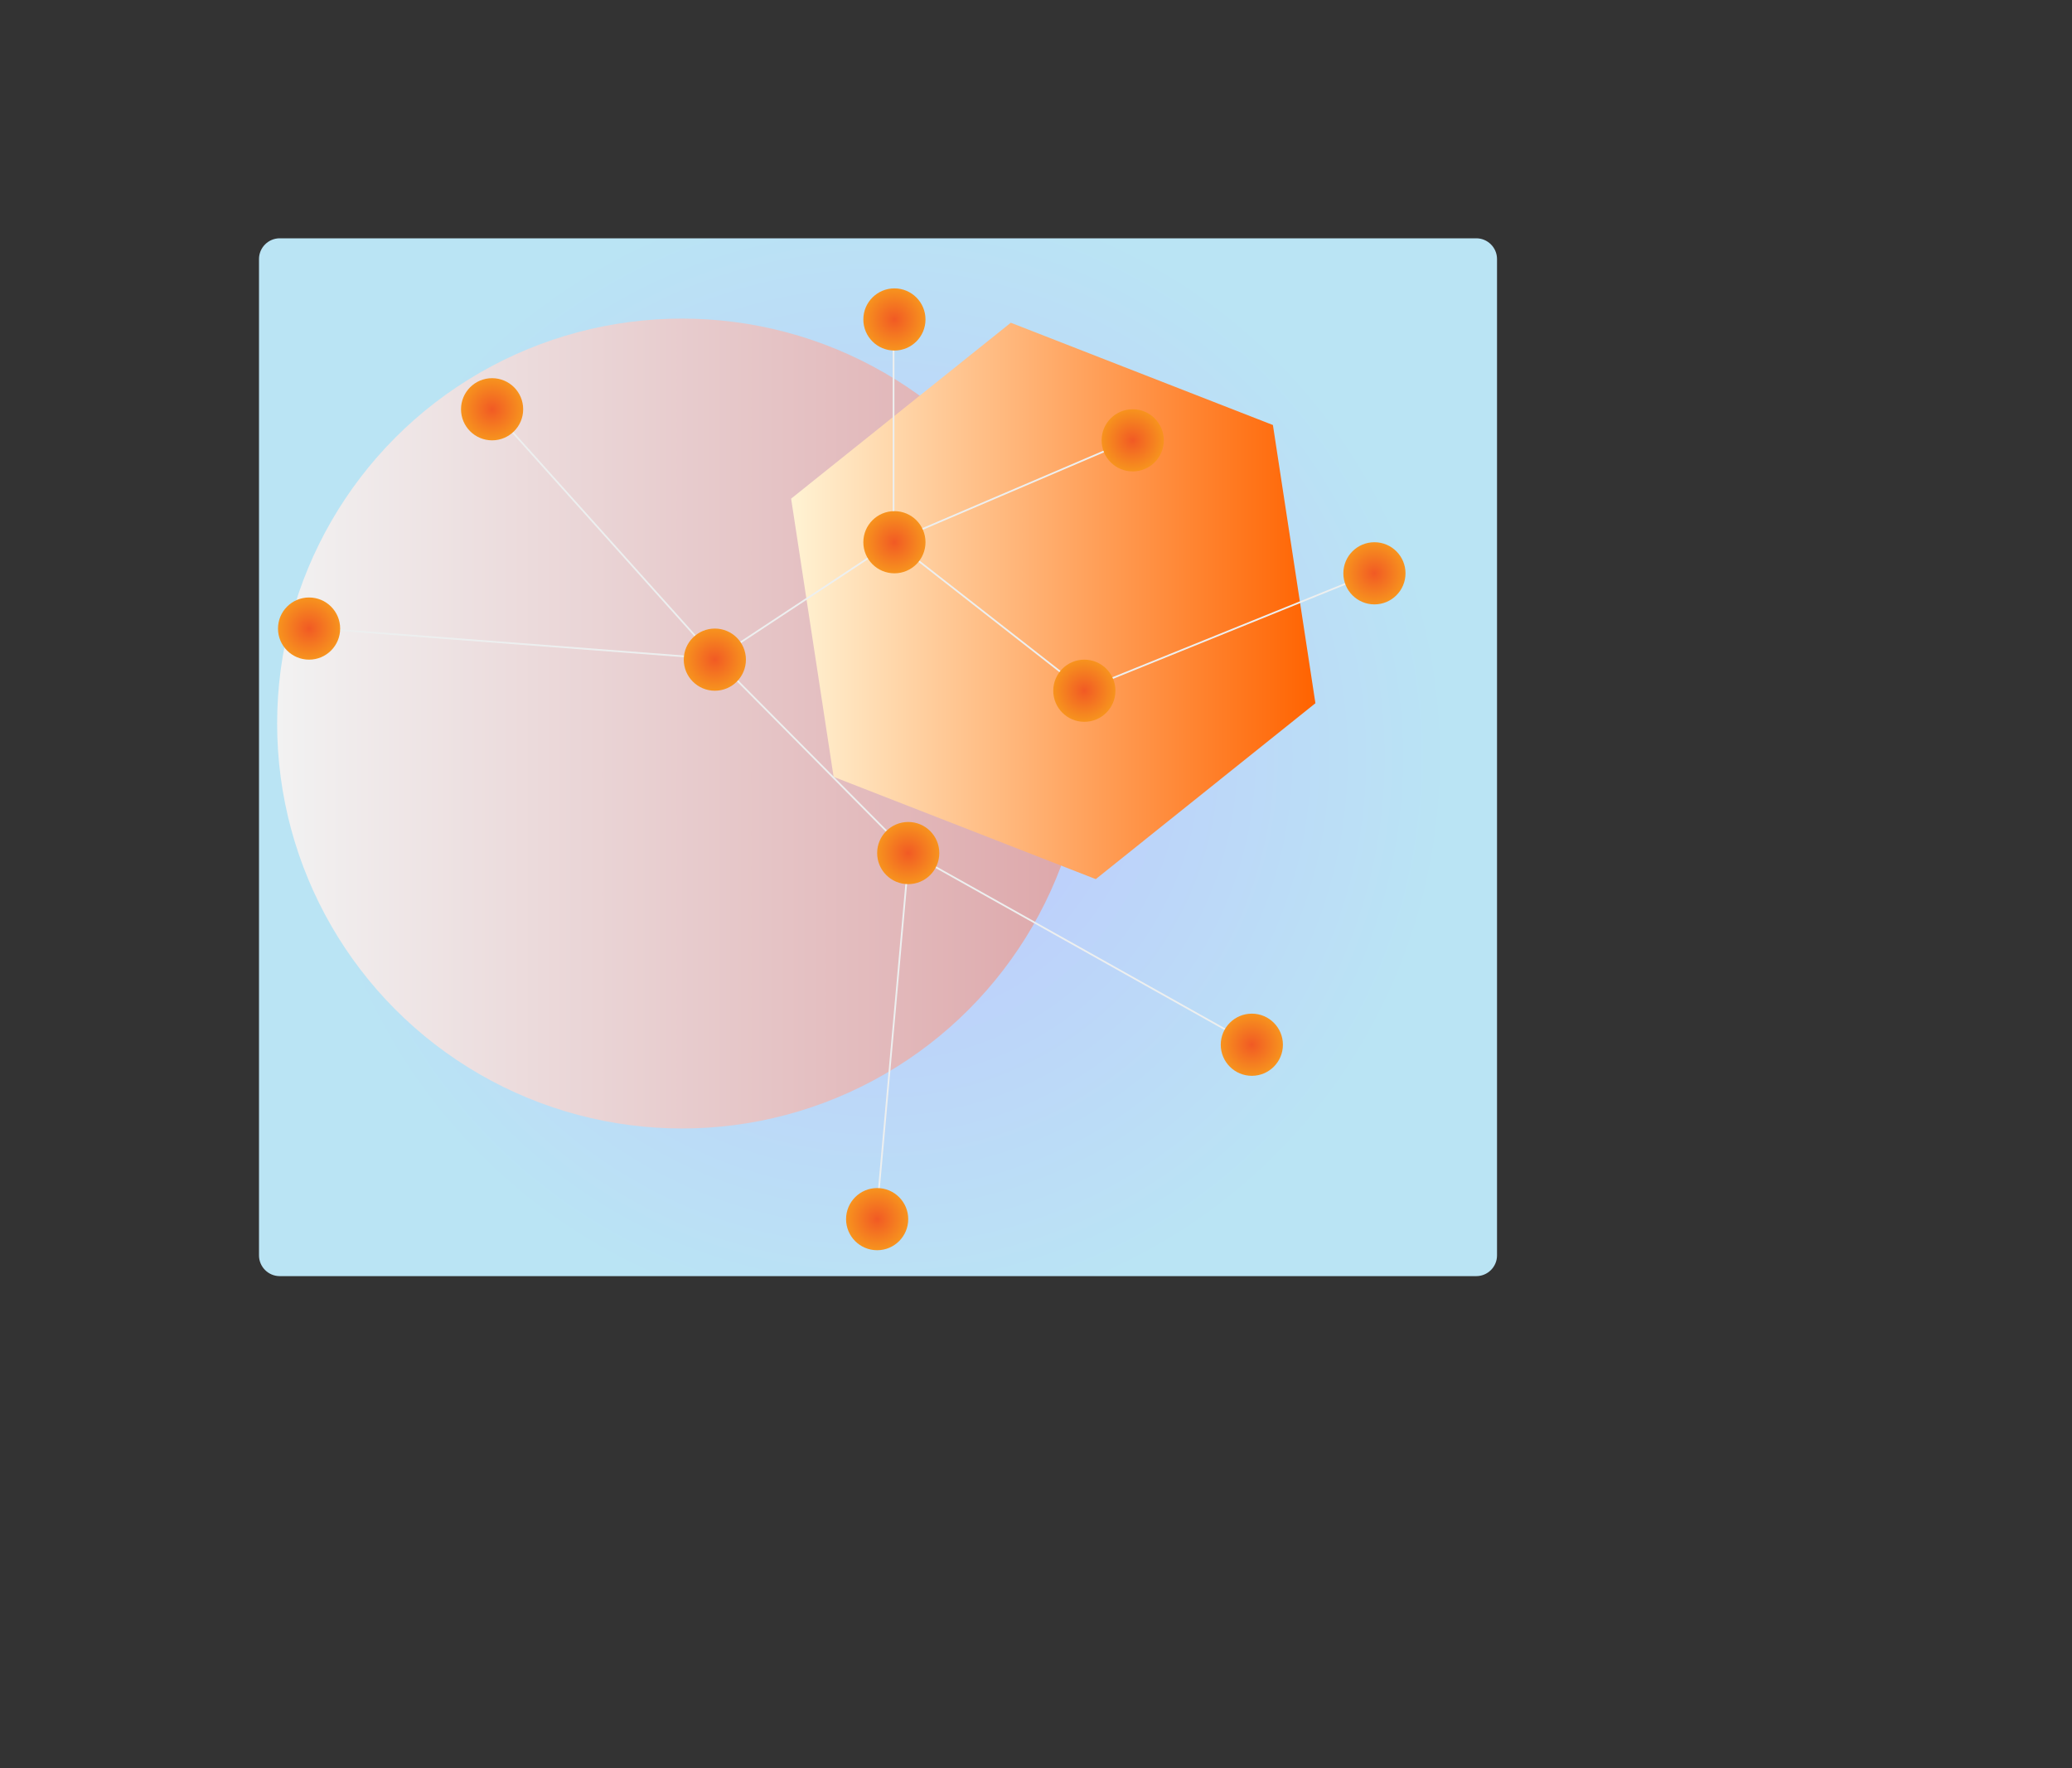 <?xml version="1.0" encoding="utf-8"?>
<!-- Generator: Adobe Illustrator 26.5.0, SVG Export Plug-In . SVG Version: 6.00 Build 0)  -->
<svg version="1.1" id="Layer_1" xmlns="http://www.w3.org/2000/svg" xmlns:xlink="http://www.w3.org/1999/xlink" x="0px" y="0px"
	 viewBox="0 0 1200 1024" style="enable-background:new 0 0 1200 1024;" xml:space="preserve">
<rect x="0" y="0" width="1200" height="1024" fill="#333333" stroke="none"/>
<style type="text/css">
	.st0{fill:url(#SVGID_1_);}
	.st1{fill:url(#SVGID_00000085940467701387905050000018444421023608403618_);}
	.st2{fill:url(#SVGID_00000044149904468296517170000009931771222707053728_);}
	.st3{fill:none;stroke:#EDEFEF;stroke-miterlimit:10;}
	.st4{fill-rule:evenodd;clip-rule:evenodd;fill:#FFFFFF;}
	.st5{fill:#FFFFFF;stroke:#EDEFEF;stroke-miterlimit:10;}
	.st6{fill:url(#SVGID_00000127046233477042449680000002151905491523295392_);}
	.st7{fill:url(#SVGID_00000018932664707155200720000008794974706266332558_);}
	.st8{fill:url(#SVGID_00000182526711452041915990000009076409977939679151_);}
	.st9{fill:url(#SVGID_00000039120318131164484550000016450309516189995668_);}
	.st10{fill:url(#SVGID_00000183929083015630289440000015275865157381319562_);}
	.st11{fill:url(#SVGID_00000175285077192929052470000016463633524861403810_);}
	.st12{fill:url(#SVGID_00000023975505104732429800000011062588735784597682_);}
	.st13{fill:url(#SVGID_00000082333992289269548910000005999734696573604482_);}
	.st14{fill:url(#SVGID_00000171702945948940356170000014259514553183752368_);}
	.st15{fill:url(#SVGID_00000040536799478077053070000016046233284111161521_);}
	.st16{fill:url(#SVGID_00000126323575364553672710000005556342475918230191_);}
</style>
<radialGradient id="SVGID_1_" cx="508.5" cy="438.5" r="330.774" gradientUnits="userSpaceOnUse">
	<stop  offset="0" style="stop-color:#BFC5FF"/>
	<stop  offset="1" style="stop-color:#BAE4F4"/>
</radialGradient>
<path class="st0" d="M855,739H162c-6.6,0-12-5.4-12-12V150c0-6.6,5.4-12,12-12h693c6.6,0,12,5.4,12,12v577
	C867,733.6,861.6,739,855,739z"/>
<linearGradient id="SVGID_00000119089204472107617770000017395966668129506457_" gradientUnits="userSpaceOnUse" x1="160.5" y1="419" x2="629.5" y2="419">
	<stop  offset="0" style="stop-color:#F2F2F2"/>
	<stop  offset="1" style="stop-color:#DDA6A9"/>
</linearGradient>
<circle style="fill:url(#SVGID_00000119089204472107617770000017395966668129506457_);" cx="395" cy="419" r="234.5"/>
<linearGradient id="SVGID_00000121965356281588071090000003905695248390928542_" gradientUnits="userSpaceOnUse" x1="458.176" y1="348" x2="761.823" y2="348">
	<stop  offset="0" style="stop-color:#FFF3D4"/>
	<stop  offset="1" style="stop-color:#FF6300"/>
</linearGradient>
<polygon style="fill:url(#SVGID_00000121965356281588071090000003905695248390928542_);" points="761.82,407.24 634.61,509.1 
	482.79,449.87 458.18,288.76 585.39,186.9 737.21,246.13 "/>
<g>
	<g>
		<line class="st3" x1="178.5" y1="363.5" x2="414.5" y2="381.5"/>
		<line class="st4" x1="178.5" y1="363.5" x2="414.5" y2="381.5"/>
	</g>
	<line class="st5" x1="284.5" y1="236.5" x2="414.5" y2="381.5"/>
	<line class="st5" x1="517.5" y1="184.5" x2="517.5" y2="313.5"/>
	<line class="st5" x1="414.5" y1="381.5" x2="517.5" y2="313.5"/>
	<line class="st5" x1="655.5" y1="254.5" x2="517.5" y2="313.5"/>
	<line class="st5" x1="627.5" y1="399.5" x2="517.5" y2="313.5"/>
	<line class="st5" x1="525.5" y1="493.5" x2="414.5" y2="381.5"/>
	<line class="st5" x1="507.5" y1="705.5" x2="526.5" y2="493.5"/>
	<line class="st5" x1="724.5" y1="604.5" x2="526.5" y2="493.5"/>
	<line class="st5" x1="795.5" y1="331.5" x2="627.5" y2="399.5"/>
</g>
<g>
	
		<radialGradient id="SVGID_00000103230255372343569830000016829507641653607809_" cx="285" cy="237" r="18" gradientUnits="userSpaceOnUse">
		<stop  offset="0" style="stop-color:#F15A24"/>
		<stop  offset="1" style="stop-color:#F7931E"/>
	</radialGradient>
	<circle style="fill:url(#SVGID_00000103230255372343569830000016829507641653607809_);" cx="285" cy="237" r="18"/>
</g>
<g>
	
		<radialGradient id="SVGID_00000022553081312295723550000016493887610062380221_" cx="628" cy="400" r="18" gradientUnits="userSpaceOnUse">
		<stop  offset="0" style="stop-color:#F15A24"/>
		<stop  offset="1" style="stop-color:#F7931E"/>
	</radialGradient>
	<circle style="fill:url(#SVGID_00000022553081312295723550000016493887610062380221_);" cx="628" cy="400" r="18"/>
</g>
<g>
	
		<radialGradient id="SVGID_00000048497852577404427350000003254369738876380311_" cx="526" cy="494" r="18" gradientUnits="userSpaceOnUse">
		<stop  offset="0" style="stop-color:#F15A24"/>
		<stop  offset="1" style="stop-color:#F7931E"/>
	</radialGradient>
	<circle style="fill:url(#SVGID_00000048497852577404427350000003254369738876380311_);" cx="526" cy="494" r="18"/>
</g>
<g>
	
		<radialGradient id="SVGID_00000125562912375752054590000007908082326709472958_" cx="725" cy="605" r="18" gradientUnits="userSpaceOnUse">
		<stop  offset="0" style="stop-color:#F15A24"/>
		<stop  offset="1" style="stop-color:#F7931E"/>
	</radialGradient>
	<circle style="fill:url(#SVGID_00000125562912375752054590000007908082326709472958_);" cx="725" cy="605" r="18"/>
</g>
<g>
	
		<radialGradient id="SVGID_00000035508134126352886890000009027494864408345729_" cx="656" cy="255" r="18" gradientUnits="userSpaceOnUse">
		<stop  offset="0" style="stop-color:#F15A24"/>
		<stop  offset="1" style="stop-color:#F7931E"/>
	</radialGradient>
	<circle style="fill:url(#SVGID_00000035508134126352886890000009027494864408345729_);" cx="656" cy="255" r="18"/>
</g>
<g>
	
		<radialGradient id="SVGID_00000080164404477993822190000008710558174087873189_" cx="179" cy="364" r="18" gradientUnits="userSpaceOnUse">
		<stop  offset="0" style="stop-color:#F15A24"/>
		<stop  offset="1" style="stop-color:#F7931E"/>
	</radialGradient>
	<circle style="fill:url(#SVGID_00000080164404477993822190000008710558174087873189_);" cx="179" cy="364" r="18"/>
</g>
<g>
	
		<radialGradient id="SVGID_00000118371825440047481570000008051387812892876479_" cx="518" cy="314" r="18" gradientUnits="userSpaceOnUse">
		<stop  offset="0" style="stop-color:#F15A24"/>
		<stop  offset="1" style="stop-color:#F7931E"/>
	</radialGradient>
	<circle style="fill:url(#SVGID_00000118371825440047481570000008051387812892876479_);" cx="518" cy="314" r="18"/>
</g>
<g>
	
		<radialGradient id="SVGID_00000165929378270799924570000002042497479441032078_" cx="518" cy="185" r="18" gradientUnits="userSpaceOnUse">
		<stop  offset="0" style="stop-color:#F15A24"/>
		<stop  offset="1" style="stop-color:#F7931E"/>
	</radialGradient>
	<circle style="fill:url(#SVGID_00000165929378270799924570000002042497479441032078_);" cx="518" cy="185" r="18"/>
</g>
<g>
	
		<radialGradient id="SVGID_00000116215751696648824080000003492838898967364488_" cx="414" cy="382" r="18" gradientUnits="userSpaceOnUse">
		<stop  offset="0" style="stop-color:#F15A24"/>
		<stop  offset="1" style="stop-color:#F7931E"/>
	</radialGradient>
	<circle style="fill:url(#SVGID_00000116215751696648824080000003492838898967364488_);" cx="414" cy="382" r="18"/>
</g>
<g>
	
		<radialGradient id="SVGID_00000002357462179884494340000011442953923670751630_" cx="508" cy="706" r="18" gradientUnits="userSpaceOnUse">
		<stop  offset="0" style="stop-color:#F15A24"/>
		<stop  offset="1" style="stop-color:#F7931E"/>
	</radialGradient>
	<circle style="fill:url(#SVGID_00000002357462179884494340000011442953923670751630_);" cx="508" cy="706" r="18"/>
</g>
<g>
	
		<radialGradient id="SVGID_00000176038604612413242600000004011566884551076278_" cx="796" cy="332" r="18" gradientUnits="userSpaceOnUse">
		<stop  offset="0" style="stop-color:#F15A24"/>
		<stop  offset="1" style="stop-color:#F7931E"/>
	</radialGradient>
	<circle style="fill:url(#SVGID_00000176038604612413242600000004011566884551076278_);" cx="796" cy="332" r="18"/>
</g>
</svg>
